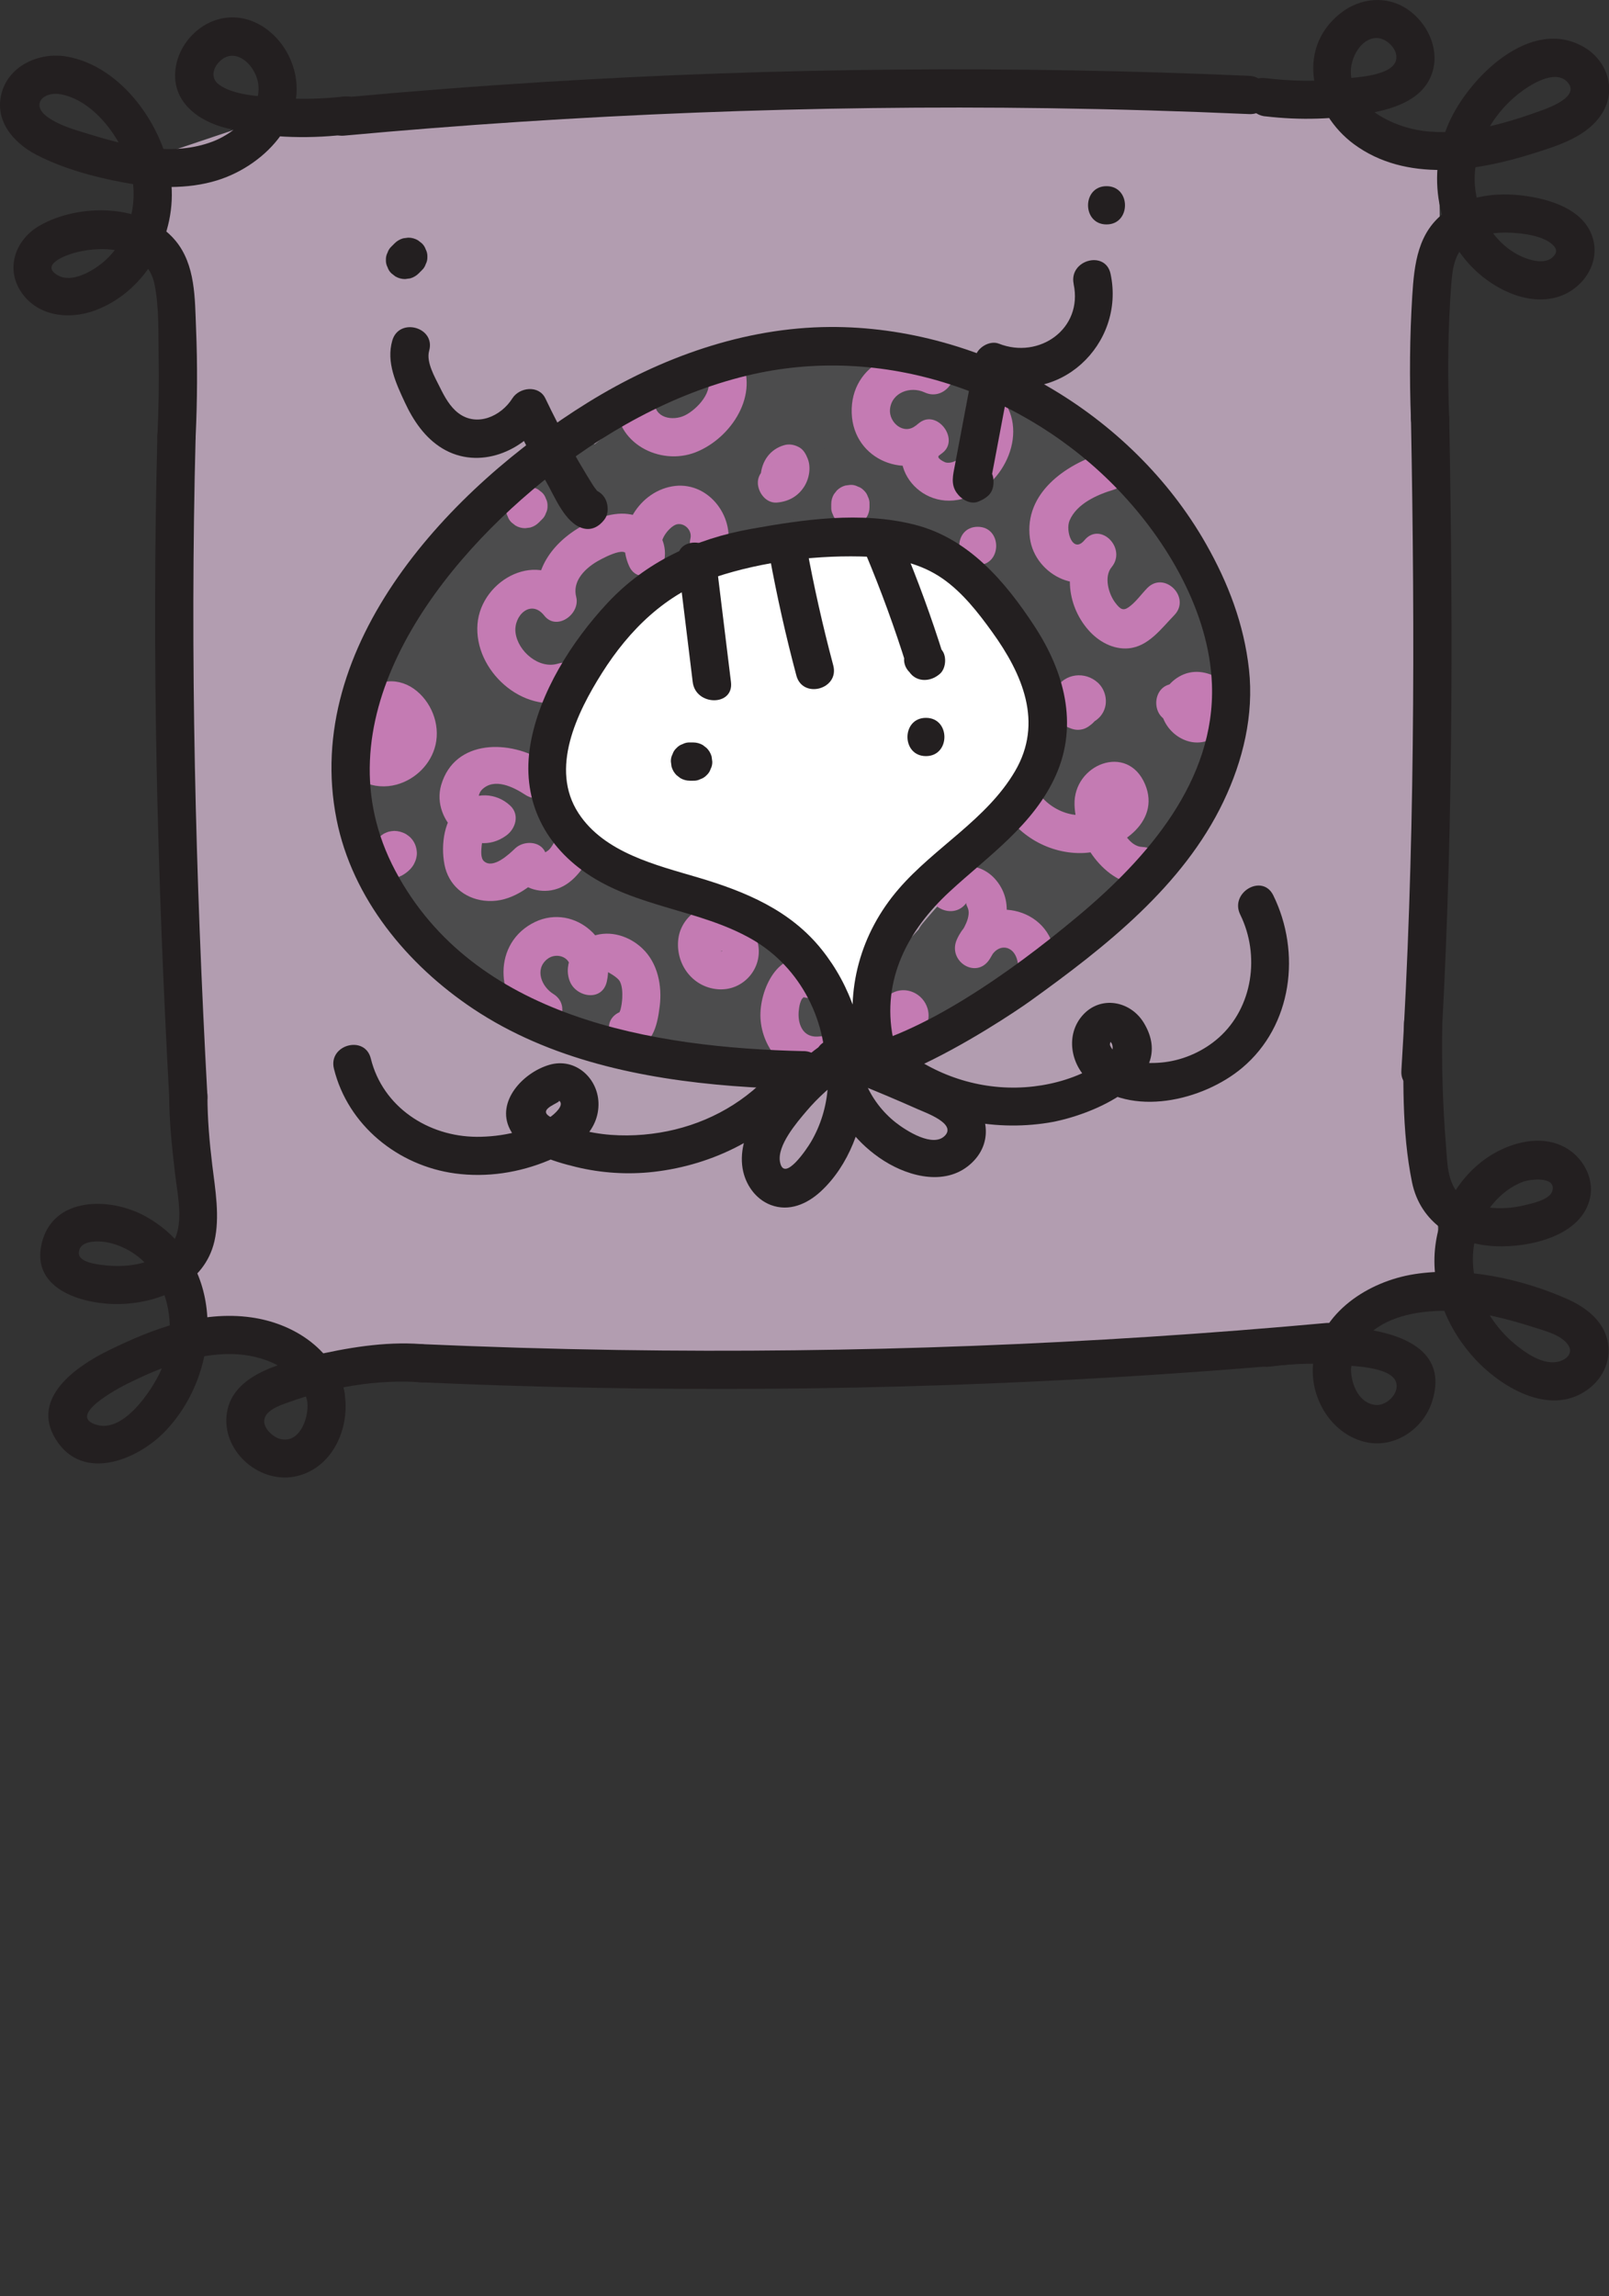 <?xml version="1.0" encoding="UTF-8"?>
<svg xmlns="http://www.w3.org/2000/svg" viewBox="0 0 504.78 720.31">
  <rect x="0" y="0" width="504.78" height="720.31" fill="#333333" stroke="none"/>
  <defs>
    <style>
      .cls-1 {
        fill: #c47bb3;
      }

      .cls-1, .cls-2, .cls-3, .cls-4, .cls-5 {
        stroke-width: 0px;
      }

      .cls-2 {
        fill: #231f20;
      }

      .cls-3 {
        fill: #b29db0;
      }

      .cls-4 {
        fill: #4c4c4d;
      }

      .cls-5 {
        fill: #fff;
      }
    </style>
  </defs>
  <g id="Layer_10" data-name="Layer 10">
    <polygon class="cls-3" points="452.1 404.94 416.02 421 105.18 429.91 59.32 412.31 61.02 389.46 49.6 78.37 46.98 49.63 86.55 36.32 419.92 30.83 451.46 47.34 451.76 77.39 450.66 374.92 452.1 404.94"/>
  </g>
  <g id="Layer_9" data-name="Layer 9">
    <path class="cls-4" d="M232.82,154.53c11.58-.4,23.2.04,34.69,1.63l1.99-14.73c-13.79.65-27.59,1.29-41.38,1.94-9.71.46-9.59,14.29,0,15,14.76,1.09,29.52,2.17,44.28,3.26,8.33.61,10.36-13.27,1.99-14.73-16.69-2.91-33.27-2.92-49.96-.02-8.06,1.4-6.11,12.11,0,14.46,14.37,5.53,30.53,5.58,44.94.16,6.55-2.46,7.67-12.46,0-14.46-15.99-4.18-32.18-2.54-47.21,4.17-5.72,2.56-4.35,12.64,1.79,13.71,16.81,2.92,33.27.67,48.65-6.73,6.76-3.26,3.41-14.23-3.79-13.98-14.68.51-29.27-2.03-42.72-8.03l-3.79,13.98c16.34,1.2,32.68,2.4,49.02,3.6,9.01.66,9.37-11.94,1.99-14.73-13.87-5.26-28.81-7.22-43.57-5.71-9.69.99-9.58,13.87,0,15,17.33,2.04,34.73,3.22,52.17,3.52,8.55.15,10.06-12.37,1.99-14.73-17.52-5.13-35.05-10.25-52.57-15.38l-3.99,14.46c17.93,2.85,35.86,5.71,53.79,8.56,9.39,1.49,13.33-11.35,3.99-14.46-15.07-5.02-29.43-11.61-43.12-19.67l-7.57,12.95c17.34,9.24,35.91,15.88,55.24,19.48,8.1,1.51,13.38-9.09,5.78-13.71-12.77-7.76-25.55-15.52-38.32-23.28-2.52,4.32-5.05,8.63-7.57,12.95,16.31,8.81,33.87,14.89,52.19,17.74,7.98,1.24,13.57-9.04,5.78-13.71-13.66-8.19-28.4-14.47-43.77-18.66-9.36-2.55-13.14,11.52-3.99,14.46,24.68,7.95,49.02,16.9,72.96,26.85l3.99-14.46c-12.67-3.39-25.34-6.79-38.01-10.18-8.64-2.32-12.41,8.9-5.78,13.71,20.13,14.58,40.26,29.16,60.39,43.74,1.93-4.57,3.85-9.14,5.78-13.71-24.49-10.13-47.19-24.53-66.95-42.16-7.18-6.41-17.81,4.14-10.61,10.61,21.7,19.48,43.41,38.95,65.11,58.43l9.09-11.78c-22.93-14.14-45.86-28.29-68.8-42.43-7.2-4.44-15.33,5.91-9.09,11.78,20.91,19.68,43.65,37.35,67.88,52.75,3.44,2.19,8.24.69,10.26-2.69,2.29-3.82.53-7.84-2.69-10.26-21.72-16.38-44.01-31.98-66.85-46.77-6.6-4.28-13.6,3.97-10.26,10.26,5.47,10.33,15.65,16.15,25.47,21.73,12.2,6.94,24.41,13.87,36.61,20.81,8.67,4.92,14.98-7.24,7.57-12.95-20.45-15.78-42.34-29.54-65.43-41.13-6.35-3.19-14.48,3.52-10.26,10.26,3.63,5.8,9.13,9.97,15.93,11.23,9.36,1.73,13.5-12.21,3.99-14.46-7.79-1.85-15.73-2.71-23.74-2.46-8.98.29-9.51,11.6-1.99,14.73,8,3.33,16,6.67,24,10s13.33-9.93,5.78-13.71-14.51-7.26-21.77-10.89c-2.52,4.32-5.05,8.63-7.57,12.95,9.17,4.5,18.77,8.01,28.81,10,9.34,1.86,19.19,2.45,27.28,7.97,12.78,8.73,18.47,25.48,23.33,39.42l12.54-7.3c-14.94-15.03-29.87-30.05-44.81-45.08l-10.61,10.61c16.03,15.37,29.08,33.18,38.99,53.06l11.78-9.09c-16.52-13.82-28.59-31.84-34.7-52.53l-12.54,7.3c16.53,19.6,32.41,39.73,47.6,60.39,5.76,7.83,16.84,1.29,12.95-7.57-12.64-28.78-27.52-56.5-44.52-82.94l-11.78,9.09c16.08,18.14,32.17,36.28,48.25,54.43,5.63,6.35,16.4-1.93,11.78-9.09-12.9-19.98-25.81-39.97-38.71-59.95l-11.78,9.09c13.47,10.91,25,23.72,34.2,38.42l11.78-9.09c-12.35-13.04-22.6-27.63-30.82-43.6l-10.26,10.26c19.63,14.57,34.66,35.15,42.77,58.18l12.54-7.3c-14.09-12.48-25.22-27.95-32.01-45.55l-12.54,7.3c9.76,8.95,18.12,19.11,24.79,30.56,5.6,9.62,14.01,24.18,8.81,35.54l11.78-1.52c-5.09-4.78-6.41-13.38-1.66-18.96l-12.54-3.31c2.12,7.64,2.88,15.37,2.09,23.28-.37,3.71-1.18,7.38-2.24,10.95-.44,1.47-.84,3.09-1.52,4.47-.34.74-.77,1.41-1.28,2.04-.93.77-.74.74.58-.09,1.75,3.08,3.49,6.15,5.24,9.23,3.06-14.45,7-28.67,11.8-42.64-4.91-.66-9.82-1.33-14.73-1.99-1.94,19.58-9.56,37.98-21.32,53.68l13.71,1.79c-2.91-13.15.61-27.24,9.49-37.41l-12.54-7.3c-3.9,17.25-11.99,33-24.02,46l12.8,5.3c-.93-12.5,2.18-24.13,9.26-34.48l-12.95-7.57c-4.65,10.27-9.3,20.55-13.94,30.82l13.71,5.78c3.06-14.18,6.11-28.37,9.17-42.55,2.07-9.61-10.96-12.85-14.46-3.99-5.41,13.7-9.39,27.84-11.92,42.36-1.64,9.4,12.64,13.52,14.46,3.99,2.27-11.91,5.59-23.53,9.95-34.85-4.91-.66-9.82-1.33-14.73-1.99-.35,20.11-6.45,39.32-17.53,56.09l12.95,7.57c4.92-11.38,12.39-21.37,22.48-28.68l-9.09-11.78c-10.21,12.12-20.42,24.25-30.63,36.37l11.78,9.09c7.49-10.1,14.97-20.21,22.46-30.31,5.3-7.15-5.77-14.48-11.78-9.09-12.09,10.83-24.17,21.66-36.26,32.5l10.61,10.61c9.26-8.5,18.51-17.01,27.77-25.51l-10.61-10.61c-11.09,10.93-22.68,21.33-34.75,31.16l10.61,10.61c8.7-10.36,18.24-19.89,28.61-28.57l-10.61-10.61-17.69,15.05,10.61,10.61c9.05-8.2,18.1-16.4,27.15-24.6,6.21-5.63-2.05-16.72-9.09-11.78-15.76,11.06-28.6,25.55-37.19,42.83-3.73,7.51,5.38,15.12,11.78,9.09,5.61-5.3,11.23-10.59,16.84-15.89,6.21-5.86-1.78-16.13-9.09-11.78-10.54,6.28-19.2,14.92-25.51,25.44-3.84,6.39,3.84,14.16,10.26,10.26,8.52-5.18,15.37-12.64,19.32-21.83,2.77-6.45-3.19-14.39-10.26-10.26-12.86,7.52-23.37,18.47-30.17,31.75-3,5.86,1.94,12.56,8.47,11.02,14.65-3.46,27.33-13.54,33.75-27.2,2.53-5.39-1.74-13.36-8.47-11.02-15.88,5.52-27.76,17.14-33.98,32.7-2.66,6.67,5.8,11,11.02,8.47,12.26-5.94,23.09-14.57,31.56-25.24,5.37-6.77-1.11-15.31-9.09-11.78-15,6.64-26.03,19.18-31.87,34.36-2.44,6.36,5.74,11.5,11.02,8.47,19.17-11,36.45-25.81,52.92-40.46,15.12-13.44,28.76-28.88,35-48.49l-14.46-3.99c-3.21,10.53-9.63,19.92-18.58,26.43l9.09,11.78c1.81-2.24,3.62-4.48,5.43-6.72,2.38-2.94,3.03-6.68.59-9.85-2.05-2.66-6.71-4.21-9.68-1.93-12.91,9.92-25.82,19.83-38.73,29.75s-24.33,20.04-37.47,28.32c-11.75,7.41-25.31,7.92-38.66,5.34s-27.92-6.47-38.08-15.79l-7.3,12.54c18.37,5.53,36.74,11.06,55.12,16.59,9.3,2.8,13.08-11.42,3.99-14.46-12.34-4.13-23.83-9.98-34.57-17.32l-5.78,13.71c15.74,6.1,31.77,11.34,48.06,15.73,8.44,2.27,12.73-9.07,5.78-13.71-11.15-7.44-22.29-14.87-33.44-22.31l-7.57,12.95c9.65,4.13,18.82,9.13,27.53,15,3.1,2.09,7.53.85,9.68-1.93,2.46-3.19,1.75-6.85-.59-9.85-22.65-29.12-61.05-38.05-95.68-43.27-8.04-1.21-13.47,8.92-5.78,13.71,17.28,10.77,34.87,21.01,52.76,30.72l7.57-12.95c-14.38-7.15-28.14-15.39-41.23-24.67l-5.78,13.71c15.34,5.44,29.86,12.68,43.54,21.48l3.79-13.98c-8.01-.58-16.01-1.16-24.02-1.74-3.28-.24-6.36,2.5-7.23,5.51-4.26,14.73,8.07,24.53,19.95,29.92l5.78-13.71c-23.49-4.81-44.73-17.39-59.85-36.08-15.96-19.74-23.31-45.42-21.73-70.59h-15c-.92,25.03-1.3,52.57,12.83,74.44s37.67,31.65,60.48,40.5c7.14,2.77,12.48-7.64,7.3-12.54-7.85-7.42-16.7-13.7-24.39-21.29-6.88-6.79-12.58-14.55-17.17-23.06-9.06-16.81-12.91-35.84-11.49-54.84l-14.73,1.99c5.5,39.71,27.36,75.6,59.12,99.79,2.96,2.26,7.63.72,9.68-1.93,2.44-3.17,1.78-6.88-.59-9.85-18.15-22.78-32.17-48.77-41.44-76.36l-13.71,5.78c8.56,18.86,20.66,35.94,35.48,50.4l10.61-10.61c-12.55-11.96-23.25-26.36-27.23-43.51-3.6-15.52-.5-33.05,10.6-44.87l-10.61-10.61c-1.75,1.94-3.5,3.88-5.25,5.83-6.45,7.16,4.13,17.8,10.61,10.61,1.75-1.94,3.5-3.88,5.25-5.83,6.43-7.14-3.96-17.68-10.61-10.61-14.22,15.14-18.76,36.38-15.08,56.5s16.73,38.83,31.7,53.1c6.99,6.66,17.54-3.85,10.61-10.61-13.99-13.65-25.06-29.57-33.14-47.36-3.5-7.71-16.41-2.24-13.71,5.78,10.15,30.2,25.45,58.07,45.3,82.98l9.09-11.78c-28.72-21.88-47.3-55.22-52.23-90.82-.51-3.68-4.96-5.81-8.23-5.37-3.85.52-6.22,3.59-6.5,7.37-1.57,21.07,3.06,42.3,12.8,61.02,4.77,9.18,10.92,17.73,18.04,25.23,8.17,8.61,17.99,15.4,26.6,23.54l7.3-12.54c-19.4-7.53-41.03-16.37-52.36-34.95-11.82-19.39-10.74-43.68-9.94-65.52.36-9.7-14.4-9.57-15,0-3.6,57.22,36.43,109.64,92.59,121.13,7.78,1.59,13.99-9.99,5.78-13.71-4.82-2.19-15.09-5.97-13.06-12.98l-7.23,5.51c8.01.58,16.01,1.16,24.02,1.74s9.62-10.23,3.79-13.98c-14.77-9.5-30.58-17.13-47.12-22.99-8.52-3.02-12.27,9.11-5.78,13.71,13.1,9.29,26.86,17.52,41.23,24.67,8.58,4.27,16.12-8.31,7.57-12.95-17.89-9.71-35.49-19.95-52.76-30.72l-5.78,13.71c32.25,4.87,67.93,12.24,89.06,39.42l9.09-11.78c-8.7-5.87-17.88-10.86-27.53-15-8.71-3.73-15.8,7.46-7.57,12.95,11.15,7.44,22.29,14.87,33.44,22.31,1.93-4.57,3.85-9.14,5.78-13.71-16.3-4.38-32.33-9.63-48.06-15.73-8.36-3.24-12.37,9.2-5.78,13.71,11.79,8.06,24.61,14.3,38.15,18.83l3.99-14.46c-18.37-5.53-36.74-11.06-55.12-16.59-7.05-2.12-12.83,7.45-7.3,12.54,11.4,10.46,26.43,15.61,41.3,18.94s31.47,4.25,46.03-2.13c6.99-3.06,12.96-7.69,18.97-12.31,7.38-5.66,14.75-11.33,22.13-17,14.23-10.93,28.45-21.86,42.68-32.78l-9.09-11.78c-1.81,2.24-3.62,4.48-5.43,6.72-2.38,2.94-3.03,6.68-.59,9.85,2.09,2.71,6.64,4.14,9.68,1.93,12.23-8.89,21.05-20.88,25.47-35.39,2.83-9.27-11.54-13.16-14.46-3.99-5.6,17.58-18.8,31.01-32.35,42.93-15.25,13.42-31.02,26.91-48.69,37.05l11.02,8.47c4.47-11.64,13.69-20.4,24.97-25.39l-9.09-11.78c-7.79,9.81-17.25,17.44-28.53,22.9l11.02,8.47c4.14-10.35,13.03-18.58,23.51-22.23-2.82-3.67-5.65-7.34-8.47-11.02-4.89,10.41-13.56,17.66-24.78,20.31,2.82,3.67,5.65,7.34,8.47,11.02,5.69-11.11,14.01-20.06,24.79-26.37l-10.26-10.26c-3,6.97-7.43,12.49-13.94,16.45l10.26,10.26c5.01-8.36,11.76-15.07,20.13-20.06l-9.09-11.78c-5.61,5.3-11.23,10.59-16.84,15.89l11.78,9.09c7.42-14.94,18.12-27.84,31.8-37.45l-9.09-11.78c-9.05,8.2-18.1,16.4-27.15,24.6-7.22,6.54,3.33,16.79,10.61,10.61,5.9-5.02,11.8-10.03,17.69-15.05,7.38-6.28-3.26-16.76-10.61-10.61-10.37,8.68-19.91,18.22-28.61,28.57-6.26,7.46,3.13,16.7,10.61,10.61,12.07-9.84,23.66-20.23,34.75-31.16,6.91-6.81-3.52-17.12-10.61-10.61-9.26,8.5-18.51,17.01-27.77,25.51-7.14,6.56,3.44,17.03,10.61,10.61,12.09-10.83,24.17-21.66,36.26-32.5l-11.78-9.09c-7.49,10.1-14.97,20.21-22.46,30.31-5.03,6.79,6.3,15.59,11.78,9.09,10.21-12.12,20.42-24.25,30.63-36.37,5.06-6-1.68-17.14-9.09-11.78-12.15,8.8-21.88,20.23-27.86,34.06-3.77,8.7,7.51,15.82,12.95,7.57,12.48-18.9,19.18-41.03,19.57-63.66.15-8.97-11.84-9.5-14.73-1.99-4.36,11.32-7.68,22.94-9.95,34.85l14.46,3.99c2.53-14.51,6.51-28.66,11.92-42.36l-14.46-3.99c-3.06,14.18-6.11,28.37-9.17,42.55-1.68,7.81,10.01,13.94,13.71,5.78,4.65-10.27,9.3-20.55,13.94-30.82,3.95-8.73-7.43-15.65-12.95-7.57-8.4,12.29-12.41,27.2-11.3,42.05.46,6.08,8.09,10.4,12.8,5.3,13.73-14.84,23.42-32.88,27.87-52.62,1.54-6.82-7.31-13.28-12.54-7.3-12.55,14.36-17.48,33.36-13.35,52,1.54,6.95,10.17,6.52,13.71,1.79,13.4-17.91,21.16-39.06,23.36-61.26.88-8.84-12.13-9.55-14.73-1.99-4.81,13.97-8.74,28.19-11.8,42.64-.92,4.36,1.3,7.57,5.24,9.23,12.9,5.42,19.66-11.83,21.79-21.15,2.87-12.55,2.48-25.55-.96-37.94-1.42-5.1-8.79-7.72-12.54-3.31-9.9,11.65-9.74,29.47,1.66,40.17,3.21,3.01,9.69,3.06,11.78-1.52,7.19-15.71,1.3-31.88-6.34-46.25s-17.72-27.14-29.6-38.03c-5.05-4.63-15.42-.17-12.54,7.3,7.73,20.02,19.77,37.9,35.87,52.17,5.17,4.58,15.2.27,12.54-7.3-9.53-27.02-26.68-50.08-49.67-67.14-6.5-4.82-13.36,4.23-10.26,10.26,8.77,17.05,19.98,32.72,33.16,46.64,5.82,6.14,16.33-1.82,11.78-9.09-9.85-15.74-22.11-29.78-36.55-41.46-6.13-4.96-16.77,1.36-11.78,9.09,12.9,19.98,25.81,39.97,38.71,59.95l11.78-9.09c-16.08-18.14-32.17-36.28-48.25-54.43-5.63-6.35-16.38,1.93-11.78,9.09,17,26.44,31.88,54.16,44.52,82.94l12.95-7.57c-15.94-21.69-32.59-42.85-49.95-63.42-4.93-5.85-14.57.42-12.54,7.3,6.79,23.01,20.14,43.73,38.56,59.15,6.5,5.44,15.69-1.24,11.78-9.09-10.43-20.92-24.47-39.92-41.34-56.09-6.97-6.68-17.43,3.74-10.61,10.61,14.94,15.03,29.87,30.05,44.81,45.08,5.06,5.09,15.07-.04,12.54-7.3-5.74-16.46-12.44-34.37-26.5-45.6-8.07-6.45-17.33-9.26-27.39-11-11.29-1.95-22.09-4.68-32.42-9.76-8.62-4.23-16.23,8.62-7.57,12.95,7.26,3.63,14.51,7.26,21.77,10.89,1.93-4.57,3.85-9.14,5.78-13.71-8-3.33-16-6.67-24-10l-1.99,14.73c6.73-.22,13.2.37,19.75,1.92l3.99-14.46c-3.1-.57-5.27-1.62-6.96-4.33l-10.26,10.26c23.09,11.59,44.97,25.35,65.43,41.13,2.52-4.32,5.05-8.63,7.57-12.95-11.07-6.29-22.14-12.58-33.2-18.87-8.51-4.84-18.71-9.25-23.49-18.29l-10.26,10.26c22.84,14.79,45.13,30.39,66.85,46.77,2.52-4.32,5.05-8.63,7.57-12.95-23.19-14.74-44.84-31.58-64.85-50.41l-9.09,11.78c22.93,14.14,45.86,28.29,68.8,42.43,7.15,4.41,15.5-6.02,9.09-11.78-21.7-19.48-43.41-38.95-65.11-58.43l-10.61,10.61c21.83,19.48,46.55,34.84,73.57,46.01,3.44,1.42,7.55-1.27,8.85-4.34,1.54-3.65,0-7.14-3.07-9.37-20.13-14.58-40.26-29.16-60.39-43.74-1.93,4.57-3.85,9.14-5.78,13.71,12.67,3.39,25.34,6.79,38.01,10.18,9.61,2.57,12.64-10.87,3.99-14.46-23.94-9.95-48.28-18.9-72.96-26.85l-3.99,14.46c14.2,3.87,27.57,9.58,40.19,17.15,1.93-4.57,3.85-9.14,5.78-13.71-17.07-2.66-33.4-8.01-48.61-16.23-8.49-4.59-15.84,7.93-7.57,12.95,12.77,7.76,25.55,15.52,38.32,23.28,1.93-4.57,3.85-9.14,5.78-13.71-18.09-3.37-35.41-9.31-51.65-17.97-8.51-4.53-15.92,8.03-7.57,12.95,14.77,8.7,30.43,15.77,46.7,21.18l3.99-14.46c-17.93-2.85-35.86-5.71-53.79-8.56-9.32-1.48-13.47,11.69-3.99,14.46,17.52,5.13,35.05,10.25,52.57,15.38l1.99-14.73c-17.45-.3-34.84-1.48-52.17-3.52v15c13.62-1.39,26.78.33,39.58,5.18l1.99-14.73c-16.34-1.2-32.68-2.4-49.02-3.6-7.18-.53-10.56,10.95-3.79,13.98,15.92,7.1,32.84,10.69,50.3,10.08-1.26-4.66-2.52-9.32-3.79-13.98-11.46,5.52-24.54,7.4-37.09,5.22l1.79,13.71c11.22-5.01,23.82-5.75,35.65-2.66v-14.46c-12.24,4.6-24.76,4.54-36.96-.16v14.46c13.86-2.4,28.13-2.39,41.98.02l1.99-14.73c-14.76-1.09-29.52-2.17-44.28-3.26v15c13.79-.65,27.59-1.29,41.38-1.94,7.94-.37,10.79-13.51,1.99-14.73-12.86-1.78-25.7-2.61-38.68-2.16-9.63.33-9.67,15.33,0,15h0Z"/>
    <path class="cls-4" d="M352.13,210.89c3.17,3.54,5.51,7.51,7.39,11.87l12.95-7.57c-4.2-8.81-8.41-17.61-12.61-26.42s-17.09-1.11-12.95,7.57c4.2,8.81,8.41,17.61,12.61,26.42,1.76,3.68,6.95,4.57,10.26,2.69,3.87-2.2,4.29-6.56,2.69-10.26-2.39-5.54-5.71-10.41-9.73-14.9-6.46-7.2-17.04,3.43-10.61,10.61h0Z"/>
    <path class="cls-4" d="M236.43,149.56c-25.17,12.89-52.19,24.86-72.51,45.09-18.9,18.81-30.86,46.19-23.99,72.89,1.76,6.83,13.11,7.46,14.46,0,4.55-25.02,14.52-48.32,29.46-68.9-4.32-2.52-8.63-5.05-12.95-7.57-10.94,21.79-21.98,44.07-25.61,68.44-.6,4.03,1.01,8.02,5.24,9.23,3.77,1.08,8.32-1.3,9.23-5.24,5.82-25.34,14.76-49.72,26.84-72.74-4.32-2.52-8.63-5.05-12.95-7.57-6.04,14.11-14.06,27.2-24.18,38.76-6.31,7.2,3.8,17.59,10.61,10.61,8.28-8.5,15.62-17.84,21.96-27.87-4.32-2.52-8.63-5.05-12.95-7.57-12.02,22.32-23.72,46.58-18.11,72.55,1.67,7.72,12.21,6.51,14.46,0,4.39-12.66,6.4-26.02,5.98-39.41l-14.73,1.99c.8,4.73.18,9.76-1.78,14.15l13.98,3.79c-1.44-35.76,23.14-66.44,52.32-84.35l-9.09-11.78c-14.82,12.34-29.63,24.69-44.45,37.03-6.46,5.39,2.26,16.91,9.09,11.78,26.64-20.03,53.29-40.06,79.93-60.09,3.56-2.68,5.52-8.28,1.52-11.78-7.22-6.29-15.9-5.26-24.1-1.46-8.94,4.14-17.34,10.15-25.54,15.59-17.37,11.52-33.97,24.18-49.77,37.77-7.35,6.33,3.28,16.76,10.61,10.61,23.57-19.79,48.22-38.22,73.82-55.29,8.01-5.34,1.03-17.47-7.57-12.95-17.53,9.2-35.05,18.39-52.58,27.59l9.09,11.78c16.04-12.68,32.08-25.36,48.12-38.03,6.95-5.49-1.9-15.52-9.09-11.78-12.29,6.4-24.58,12.8-36.87,19.2l7.57,12.95c10.16-5.66,20.32-11.33,30.48-16.99,7.22-4.03,2.32-16.82-5.78-13.71-20.34,7.81-38.59,19.76-53.56,35.64-6.77,7.18,3.22,16.55,10.61,10.61,6.06-4.87,12.11-9.74,18.17-14.61l-10.61-10.61c-24.81,19.96-43.53,46.32-54.92,76-2.66,6.92,7.81,12.89,12.54,7.3,14.02-16.58,26.81-34.15,38.19-52.65,4.37-7.11-6.16-15.66-11.78-9.09-14.07,16.45-26.32,34.3-36.4,53.45,4.32,2.52,8.63,5.05,12.95,7.57,7.01-14.47,14.02-28.94,21.02-43.41,3.61-7.45-5.4-15.28-11.78-9.09-13.39,12.99-25.89,26.83-37.46,41.47l11.78,9.09c7.5-15.02,17.16-28.54,29.04-40.41l-10.61-10.61c-9.01,10.23-18.02,20.46-27.03,30.69l11.78,9.09c10.92-19.38,25.51-36.08,43.1-49.68l-10.61-10.61c-10,11.62-21.1,22.15-33.23,31.54l10.61,10.61c13.64-12.77,27.78-24.97,42.4-36.58,3.2-2.54,2.6-7.95,0-10.61-3.1-3.17-7.45-2.5-10.61,0-14.63,11.62-28.77,23.81-42.4,36.58-2.98,2.79-2.77,7.78,0,10.61,3.13,3.2,7.42,2.46,10.61,0,12.13-9.38,23.23-19.92,33.23-31.54,6.44-7.48-3.08-16.42-10.61-10.61-18.52,14.32-33.95,32.33-45.45,52.72-4.05,7.19,5.98,15.67,11.78,9.09,9.01-10.23,18.02-20.46,27.03-30.69,6.33-7.19-3.71-17.5-10.61-10.61-12.72,12.71-23.35,27.36-31.38,43.45-1.68,3.37-1.14,7.3,1.93,9.68,2.67,2.06,7.53,2.35,9.85-.59,11.57-14.64,24.06-28.48,37.46-41.47l-11.78-9.09c-7.01,14.47-14.02,28.94-21.02,43.41-4.17,8.6,8.42,16.19,12.95,7.57,9.48-18.02,20.81-34.94,34.05-50.42l-11.78-9.09c-10.71,17.41-22.65,34-35.85,49.61l12.54,7.3c10.47-27.28,28.34-51.1,51.06-69.38,3.18-2.56,2.62-7.93,0-10.61-3.09-3.15-7.47-2.52-10.61,0-6.06,4.87-12.11,9.74-18.17,14.61l10.61,10.61c13.12-13.92,29.05-24.91,46.94-31.78l-5.78-13.71c-10.16,5.66-20.32,11.33-30.48,16.99-8.46,4.72-.97,17.4,7.57,12.95,12.29-6.4,24.58-12.8,36.87-19.2l-9.09-11.78c-16.04,12.68-32.08,25.36-48.12,38.03-6.94,5.48,1.9,15.55,9.09,11.78,17.53-9.2,35.05-18.39,52.58-27.59-2.52-4.32-5.05-8.63-7.57-12.95-26.66,17.78-52.31,37.03-76.86,57.63l10.61,10.61c12.98-11.17,26.52-21.64,40.64-31.32,7.07-4.85,14.27-9.5,21.59-13.96,2.86-1.74,12.96-9.24,15.96-6.62l1.52-11.78c-26.64,20.03-53.29,40.06-79.93,60.09l9.09,11.78c14.82-12.34,29.63-24.69,44.45-37.03,6.59-5.49-1.92-16.18-9.09-11.78-33.54,20.59-61.4,56.28-59.75,97.3.27,6.79,10.73,11.04,13.98,3.79,3.77-8.43,4.83-16.6,3.3-25.71-1.41-8.38-14.99-6.36-14.73,1.99.38,12.19-1.45,23.91-5.45,35.43h14.46c-4.66-21.55,6.7-42.63,16.59-60.99,4.59-8.52-7.79-15.74-12.95-7.57-5.68,8.99-12.2,17.22-19.62,24.84l10.61,10.61c10.97-12.53,19.97-26.47,26.53-41.79,1.6-3.75,1.09-8-2.69-10.26-3.36-2.01-8.39-.88-10.26,2.69-12.67,24.13-22.25,49.77-28.36,76.33l14.46,3.99c3.45-23.17,13.69-44.13,24.1-64.85,4.39-8.75-7.33-15.32-12.95-7.57-15.6,21.47-26.23,46.37-30.98,72.48h14.46c-6-23.36,6.89-46.42,23.79-61.77,18.91-17.17,43.31-27.74,65.82-39.27,8.59-4.4,1.01-17.35-7.57-12.95h0Z"/>
    <path class="cls-1" d="M346.14,142.06c-11.86,3.59-24.86,12.65-23.04,26.71,1.54,11.91,17.04,19.44,25.64,9.15l-8.49-8.49c-6.8,8.21-5.78,20.16,1.13,28.12,3.16,3.64,7.77,6.26,12.69,5.82,6.21-.55,10.3-6.26,14.32-10.39,5.38-5.54-3.09-14.04-8.49-8.49-1.86,1.91-3.66,4.49-5.84,6-1.76,1.22-2.66.55-4.15-1.39-2.14-2.79-3.65-8.2-1.18-11.18,4.89-5.9-3.52-14.43-8.49-8.49-3.71,4.44-6.07-2.93-4.69-6.16,2.27-5.31,8.63-8.08,13.77-9.64,7.37-2.23,4.23-13.82-3.19-11.57h0Z"/>
    <path class="cls-1" d="M368.54,226.49c7.72,0,7.73-12,0-12s-7.73,12,0,12h0Z"/>
    <path class="cls-1" d="M303.23,283.14c-.44.63.69,1.46.67,3.14-.03,2.97-2.21,5.95-3.69,8.38l10.36,6.06c2.33-5.17,7.82-4.39,8.71,1.21,1.2,7.61,12.77,4.38,11.57-3.19-2.46-15.56-24.17-18.41-30.64-4.08-3.12,6.91,6.26,12.8,10.36,6.06,4.46-7.34,8.2-16.93,2.01-24.52-5.36-6.57-14.97-5.86-19.71.89-4.45,6.33,5.95,12.34,10.36,6.06h0Z"/>
    <path class="cls-1" d="M358.38,265.67c-4.31-.1-6.92-6.12-8.21-9.53-.4-1.06-.48-6.43-2.11-5.74.46-.2-.46,1.77-.6,1.96-.67.92-1.98,1.66-2.98,2.12-7.58,3.49-16.57-.94-20.07-7.97s-13.8-.84-10.36,6.06c4.76,9.55,15.46,15.55,26.1,14.99,10.5-.55,24.22-9.42,19.07-21.57-5.52-13.03-22.53-6.23-22.12,6.48.36,11.16,9.33,24.95,21.28,25.22,7.73.17,7.72-11.83,0-12h0Z"/>
    <path class="cls-1" d="M331.29,221.79c.37,2.6,2.76,4.6,5.11,5.39,1.63.54,3.56.51,5.17-.05,2.53-.88,4.51-2.78,5.16-5.43s-.26-5.7-2.34-7.58c-3.99-3.6-10.26-2.91-13.05,1.78-2.39,4.01-.64,10.37,3.76,12.27,1.28.55,2.39.9,3.83.71s2.33-.76,3.45-1.65c2.89-2.31,4.1-6.99,2.82-10.43-.56-1.5-1.34-2.76-2.76-3.59-1.29-.75-3.18-1.07-4.62-.6-2.87.93-5.36,4.23-4.19,7.38.12.33.2.64.25.99l-.21-1.6c.03.35.02.68-.02,1.02l.21-1.6c-.06.34-.15.66-.27.99l.6-1.43c-.14.32-.31.6-.51.88l.94-1.21c-.22.27-.45.5-.72.72l7.27-.94c-.27-.12-.51-.26-.75-.44l1.21.94c-.17-.15-.31-.3-.45-.47l.94,1.21c-.17-.24-.31-.49-.43-.76l.6,1.43c-.1-.28-.17-.55-.22-.84l.21,1.6c-.03-.29-.02-.56.01-.85l-.21,1.6c.04-.21.1-.4.18-.6l-.6,1.43c.1-.2.2-.36.33-.54l-.94,1.21c.09-.11.19-.21.3-.29l-1.21.94c.17-.12.32-.2.51-.29l-1.43.6c.19-.06.37-.1.57-.13l-1.6.21c.2-.01.39,0,.59.01l-1.6-.21c.27.05.52.12.77.22l-1.43-.6c.18.09.35.18.52.29l-1.21-.94c.21.16.38.33.55.54l-.94-1.21c.07.1.14.21.19.32l-.6-1.43c.07.19.12.35.15.54l-.21-1.6c.01.13.01.26,0,.39l.21-1.6c-.01.11-.04.23-.08.33l.6-1.43c-.07.16-.14.28-.24.42l.94-1.21c-.07.08-.15.16-.23.23l1.21-.94c-.14.1-.27.18-.42.26l1.43-.6c-.21.09-.42.15-.65.2l1.6-.21c-.23.03-.45.04-.69.02l1.6.21c-.23-.03-.43-.08-.64-.16l1.43.6c-.15-.07-.27-.14-.41-.24l1.21.94c-.08-.06-.15-.14-.22-.22l.94,1.21c-.07-.08-.12-.17-.17-.26l.6,1.43c-.07-.17-.1-.3-.13-.48-.2-1.38-1.62-2.92-2.76-3.59-1.29-.75-3.18-1.07-4.62-.6s-2.85,1.37-3.59,2.76l-.6,1.43c-.29,1.06-.29,2.13,0,3.19h0Z"/>
    <path class="cls-1" d="M372.57,212.1c-4.92,1.48-7.9,7.1-6.14,12.02,1,2.79,3.08,5.01,5.99,5.8s6.13-.21,8.46-2.19c4.64-3.94,4.17-11.62-1.34-14.56-3.57-1.91-8.19-.86-10.29,2.71-.76,1.28-1.13,2.78-1.06,4.26.11,2.63,1.45,4.47,3.52,5.95,2.56,1.84,6.79.53,8.21-2.15,1.64-3.1.58-6.25-2.15-8.21,2.43,1.74,2.95,4.02,1.85,6.2-.99,1.98-3.93,2.86-5.83,1.75-.75-.44-1.32-1.2-1.55-2.04-.09-1.09-.13-1.4-.12-.91,0,.49.05.19.14-.91-.25,1,.71-1.3.16-.41.65-.78.81-.99.5-.65-.1.11-.2.21-.31.3.82-.59,1.03-.76.63-.52-.41.24-.14.13.8-.3-.99.26,1.52.06.51-.04l1.05.14c.96.47,1.19.56.68.28l.83.64c-.41-.43-.24-.21.49.66-.51-.79.52,1.5.24.54s.12,1.64.11.61c-.01-.97-.34,1.6-.07.61.24-.88-.61,1.24-.28.63.54-1.01-.77.88-.36.45.34-.32.1-.13-.74.57-1.08.4-1.33.51-.75.33,3-.9,5.2-4.25,4.19-7.38s-4.16-5.16-7.38-4.19h0Z"/>
    <path class="cls-1" d="M277.11,316.17c-.96,1.96-1.37,4.03-.79,6.18s1.93,3.64,3.68,4.86c2.29,1.6,5.35.71,7.27-.94,2.83-2.42,4.84-6.04,3.75-9.84-1.37-4.8-6.86-7.33-11.26-4.85-2.74,1.54-3.89,5.52-2.15,8.21s5.28,3.8,8.21,2.15l-1,.41-1.6.21c.15-.03.3-.03.45-.01l-1.6-.21c.4.11.3.06-.28-.14-.51-.15-.95-.42-1.33-.81l-.63-.8c-.38-1.06-.49-1.3-.33-.72l-.21-1.6c.03.17.04.34.02.51l.21-1.6c-.1.61-.47,1.07.23-.27-.45.86.79-.82.3-.33-.42.41-.83.82-1.28,1.21l7.27-.94c.59.34,1.07.8,1.43,1.38.37,1.04.49,1.26.36.67l.21,1.6c-.02-.18-.03-.36,0-.54l-.21,1.6c.13-.59,0-.37-.36.67.72-1.46,1.05-3.01.6-4.62-.38-1.39-1.46-2.9-2.76-3.59-2.7-1.43-6.73-.86-8.21,2.15h0Z"/>
    <path class="cls-1" d="M229.68,286.72c-6.56-6.13-15.85-.15-16.86,7.69s4.32,15.22,12.32,15.9,14.35-6.58,12.63-14.41-11.62-11.21-17.52-5.6c-3.46,3.3-3.91,8.53-.99,12.31s8,5.04,12.05,2.52c6.54-4.07.52-14.46-6.06-10.36,2.51-1.56,4.91,1.34,3.69,3.62-.25.59-.65.95-1.18,1.08-.39.12-.27.09.35-.08-.54,0-.78.21-1.32-.07-.48-.25-.39-.48-.74-.81.91.85-.55.37.12-.24-.19.63-.21.76-.08.41.05-.18.15-.32.3-.43.8.02-.84.34-.02.06l-.61.15c.54-.11.44-.15-.31-.11.81.4-.74-.65,0-.11.59.43-.64-.72-.23-.17-.49-.65-.27-.24-.49-1.05-.24-.93-.16-.11-.08-1.13-.05.64.39-.51.05-.17-.71.72.48-.02.04.07-1.38.27-1.78,1.07-3.55-.58,5.64,5.27,14.14-3.2,8.49-8.49h0Z"/>
    <path class="cls-1" d="M173.59,311.79c-3.67-2.29-5.9-7.65-1.98-10.88,3.05-2.51,8.15-.5,7.18,3.81h11.57c.02.06,3.43,1.71,4.16,3.24s.76,3.47.7,5.09c-.06,1.25-.25,2.49-.56,3.7-1.12,2.47-.22,2.64,2.69.49l5.79,4.4-.19-.58c-2.43-7.29-14.03-4.16-11.57,3.19l.19.58c.78,2.34,3.1,4.63,5.79,4.4,7.35-.62,8.84-7.34,9.61-13.62s-.53-13.45-5.48-18.13c-4.08-3.86-10-5.74-15.43-3.88s-9.62,8.52-7.26,14.3c2.03,4.97,10.13,6.38,11.57,0,3.06-13.53-11.23-25.23-23.73-18.06s-10.88,24.96.9,32.31c6.57,4.1,12.6-6.28,6.06-10.36h0Z"/>
    <path class="cls-1" d="M254.93,301.11c-10.82-3.8-16.78,9.55-16.35,18.23.48,9.67,8.16,19.02,18.53,17.77,7.57-.91,7.66-12.92,0-12-3.16.38-5.36-1.05-6.24-4.17-.43-1.52-.42-3.35-.15-4.89.12-.92.39-1.79.8-2.61.91-.91.98-1.16.21-.75,7.3,2.57,10.44-9.02,3.19-11.57h0Z"/>
    <path class="cls-1" d="M170.86,238.97c-10.49-6.92-28.17-7.36-32.45,7.27-3.33,11.38,9.91,23.49,20.41,15.86,2.98-2.16,4.29-6.57,1.21-9.42-4.4-4.09-11.07-4.33-15.68-.28-5.04,4.43-6.12,12.53-4.9,18.83s6.12,10.53,12.4,11.29c7.23.88,13.23-3.17,18.27-7.92l-9.42-1.21c2.09,4.61,7.38,6.71,12.21,5.89,5.64-.96,9.12-5.47,11.94-10.08,4.05-6.6-6.32-12.63-10.36-6.06-.67,1.1-1.59,3.03-2.7,3.77s-.75.36-.73.41c-1.66-3.67-6.87-3.62-9.42-1.21-1.87,1.77-6.88,6.6-9.8,4.05-1.16-1.01-.85-3.56-.72-4.96.1-1.04.37-1.9.62-2.89.36-1.45.8-.24-.19-1.16l1.21-9.42c-2.85,2.07-3.44-2.18-1.53-4.06,3.88-3.81,9.88-.78,13.57,1.65,6.46,4.26,12.48-6.12,6.06-10.36h0Z"/>
    <path class="cls-1" d="M109.03,237.21c.21,7.95,8.6,10.76,15.35,8.92,5.95-1.61,10.87-6.46,12.26-12.5,1.51-6.55-1.42-13.79-6.88-17.62s-13.38-3.11-15.73,4.04c-1.85,5.63-1.41,13.72,3.83,17.4,5.91,4.14,14.18,1.18,14.87-6.34.56-6.07-4.53-13.29-11.35-11.18-6.04,1.87-8.35,11.78-1.76,14.59,3,1.28,6.4.87,8.21-2.15,1.5-2.51.82-6.94-2.15-8.21l1.71,2.24v3.19c.37-1.72-.34-1.12-2.12,1.81h-3.19c-2.36-1.76-1.5-3.01,2.58-3.76.6.41.77.21.49-.6,0-.81.04-1.62.11-2.43.21-.84-.1-.63-.95.65h-3.19c2.62.41,4.43,3.09,3.83,5.74-.28,1.22-1.08,2.2-2.13,2.87-.51.33-1.03.56-1.61.71-.37.13-.75.18-1.13.14-1.44-.15-1.12.68.97,2.51-.21-7.71-12.21-7.74-12,0h0Z"/>
    <path class="cls-1" d="M126.16,274.59c1.43-.81,2.76-1.92,3.6-3.35.04-.07.07-.14.11-.21.22-.45.52-1.06.64-1.55.17-.65.3-1.33.27-1.99-.08-1.77-.67-3.35-1.9-4.65-.4-.42-.9-.79-1.38-1.11-.09-.06-.18-.12-.28-.17-1.14-.6-2.24-.89-3.53-.92-.35,0-1.36.14-1.7.23-.04.01-.09.03-.13.04-.32.08-1.21.47-1.49.63-.31.18-1.01.72-1.27.97-.62.6-1.04,1.31-1.36,2.08-.06.13-.27.55-.34.82-.13.48-.18,1.22-.23,1.71-.03.83.14,1.6.52,2.31.24.74.66,1.39,1.24,1.93,1.04,1.04,2.75,1.82,4.24,1.76s3.16-.58,4.24-1.76l.94-1.21c.54-.94.82-1.95.82-3.03v-.08c-.06.53-.13,1.06-.21,1.6,0-.05.02-.09.04-.14l-.6,1.43.03-.06-.94,1.21s.05-.07.09-.09l-1.21.94s.07-.05.11-.07l-1.43.6c.07-.02.13-.04.2-.05l-1.6.21c.08,0,.15,0,.23,0l-1.6-.21c.11.02.21.05.31.09l-1.43-.6c.1.05.19.1.28.17l-1.21-.94c.06.06.12.11.17.17l-.94-1.21s.06.09.08.14l-.6-1.43c.03.08.05.15.06.23l-.21-1.6c0,.07,0,.14,0,.21l.21-1.6c-.02.12-.05.23-.09.35l.6-1.43c-.07.15-.15.28-.24.41l.94-1.21c-.16.2-.35.36-.55.52l1.21-.94c-.25.18-.5.33-.76.48-1.3.73-2.36,2.16-2.76,3.59-.25.8-.29,1.6-.11,2.39.04.8.27,1.54.71,2.23.83,1.28,2.06,2.41,3.59,2.76s3.18.21,4.62-.6h0Z"/>
    <path class="cls-1" d="M175.07,208.17c-5.91,1.84-12.62-3.81-13.34-9.74-.65-5.38,4.87-10.6,9.01-5.33,3.91,4.98,11.39-.5,10.03-5.84-1.19-4.66,2.19-8.33,5.85-10.71,1.45-.94,10.29-5.89,9.95-1.97l11.18-3.03c-1.04-2.27,2.55-6.71,4.71-7.1,2.42-.44,4.72,2,4.15,4.43-1.77,7.51,9.79,10.71,11.57,3.19,2.44-10.35-6.34-21.48-17.39-19.49-11.06,1.99-18.03,14.92-13.4,25.03,2.72,5.94,10.72,2.25,11.18-3.03s-2.78-9.89-7.4-12.13c-5.36-2.59-11.33-.99-16.41,1.43-10.28,4.88-18.6,14.6-15.55,26.57l10.03-5.84c-9.93-12.66-28.31-2.97-29.44,11.15-1.16,14.49,14.17,28.43,28.48,23.98,7.35-2.29,4.21-13.88-3.19-11.57h0Z"/>
    <path class="cls-1" d="M193.42,125.91c-.58,12.97,13.52,20.35,24.76,15.98s20.41-18.33,13.9-29.96c-3.77-6.74-14.14-.7-10.36,6.06,2.55,4.56-3.06,10.48-6.89,12.33s-9.64.79-9.41-4.4c.35-7.72-11.66-7.7-12,0h0Z"/>
    <path class="cls-1" d="M243.77,157.64c3.58-.29,6.59-1.95,8.53-5.01,1.57-2.48,2.2-6.02,1.08-8.79-.58-1.44-1.31-2.82-2.76-3.59s-3.05-1.06-4.62-.6c-4.39,1.26-6.97,4.94-7.35,9.37-.27,3.14,2.95,6.14,6,6,3.48-.16,5.71-2.64,6-6-.02.23-.26,1.35-.02.55l-.31.79c.27-.41.25-.4-.06.03-.5.78.47-.16-.3.35-.21.14-1.62.72-.77.48l-7.38-4.19c.04.1.34.75.27.86,0,0-.14-1.59-.15-.7.18-1.04.21-1.33.11-.85-.03.15-.07.29-.11.44-.07-.25.75-1.38.17-.46-.46.73-.25-.1.32-.35-.16.07-.93.87-.07.14s0-.14-.16,0l.87-.39c-.62.14-.38.12.7-.07-3.12.26-6.15,2.58-6,6,.14,3.03,2.65,6.27,6,6h0Z"/>
    <path class="cls-1" d="M296.14,112.72c-12.83-5.97-29.48,1.24-28.94,16.88.52,14.88,17.54,21.48,28.61,12.36,5.2-4.28-1.78-13.49-7.27-9.42-13.25,9.82-1.45,27.94,13.34,23.95,13.25-3.57,21.71-21.95,11.4-32.68-5.36-5.58-13.84,2.91-8.49,8.49,2.79,2.91.21,7.79-2.14,10.13-1.47,1.46-3.66,3.08-5.88,2.66-.48-.09-3.18-1.44-2.18-2.19-2.42-3.14-4.85-6.28-7.27-9.42-3.79,3.12-8.52-.95-8.11-5.12.53-5.26,6.42-7.34,10.86-5.27,6.96,3.24,13.06-7.1,6.06-10.36h0Z"/>
    <path class="cls-1" d="M260.78,158.09v1c-.04.83.14,1.6.51,2.31.24.74.66,1.39,1.24,1.93.54.59,1.19,1,1.93,1.24.72.38,1.49.55,2.31.52l1.6-.21c1.02-.29,1.9-.8,2.65-1.54l.94-1.21c.54-.94.82-1.95.82-3.03v-1c.04-.83-.14-1.6-.51-2.31-.24-.74-.66-1.39-1.24-1.93-.54-.59-1.19-1-1.93-1.24-.72-.38-1.49-.55-2.31-.52l-1.6.21c-1.02.29-1.9.8-2.65,1.54l-.94,1.21c-.54.94-.82,1.95-.82,3.03h0Z"/>
    <path class="cls-1" d="M169.01,163.94l1-1c.59-.54,1-1.19,1.24-1.93.38-.72.55-1.49.52-2.31.03-.83-.14-1.6-.52-2.31-.24-.74-.66-1.39-1.24-1.93l-1.21-.94c-.94-.54-1.95-.82-3.03-.82l-1.6.21c-1.02.29-1.9.8-2.65,1.54l-1,1c-.59.54-1,1.19-1.24,1.93-.38.72-.55,1.49-.52,2.31-.03.83.14,1.6.52,2.31.24.74.66,1.39,1.24,1.93l1.21.94c.94.54,1.95.82,3.03.82l1.6-.21c1.02-.29,1.9-.8,2.65-1.54h0Z"/>
    <path class="cls-1" d="M375.89,220.67c-.27.12-.56.22-.85.28.87-.09.96-.13.28-.12.86.13.96.12.29-.05.73.34.8.35.21.04.59.51.64.55.15.11-.45-.49-.41-.43.1.17-.32-.59-.3-.51.06.23.05.8.06.97.05.5,0-.46-.03-.3-.1.48.2-.64.16-.57-.11.21.36-.55.31-.5-.13.16.49-.44.43-.41-.17.09.59-.32.51-.31-.22.01.28-.1.57-.18.86-.23-.86.1-.95.15-.27.14-.48.04-.93-.07-1.33-.34,2.85,1.3,6.59.91,8.21-2.15,1.39-2.63.9-6.82-2.15-8.21-3.53-1.61-7.31-1.76-10.76.2s-5.74,5.36-5.8,9.2c-.13,7.27,7.79,13.63,14.88,10.86,2.91-1.14,5.26-4.07,4.19-7.38-.92-2.83-4.25-5.42-7.38-4.19h0Z"/>
    <path class="cls-1" d="M306.73,177.25c7.72,0,7.73-12,0-12s-7.73,12,0,12h0Z"/>
    <g>
      <path class="cls-5" d="M250.6,184.54c-.65-4.54-7.28-4.33-11.63-2.85-17.41,5.94-35.6,12.38-47.97,26-12.37,13.62-16.29,36.79-3.4,49.92,4.63,4.71,10.77,7.57,16.81,10.22,8.01,3.5,16.12,6.79,24.31,9.85,8.12,3.04,16.43,5.92,23.54,10.88s12.99,12.42,13.87,21.04c-.74-18.93,16.51-32.77,29.39-46.66,7.93-8.56,14.67-18.21,19.97-28.6,1.87-3.67,3.59-7.55,3.77-11.66.31-7.3-4.26-13.91-9.35-19.16-14.55-15.02-35.19-23.96-56.09-24.29,9.04,8.73,20.28,15.15,32.39,18.51-3.47-5.55-8.07-10.39-13.45-14.13,13.41-1.76,27.56,4.39,35.41,15.39s9.08,26.38,3.07,38.49c-2.67,5.38-6.58,10.02-10.46,14.61-9.65,11.43-19.3,22.85-28.94,34.28-1.08,1.28-2.23,2.61-3.78,3.25-2.4.99-5.13.1-7.5-.96-12.98-5.84-23.07-16.83-35.98-22.81-12.37-5.73-28.67-8.19-33.78-20.83-4.78-11.81,3.99-24.81,13.99-32.72,23.09-18.25,55.75-23.6,83.45-13.66,7.73,2.78,15.72,7.38,18.35,15.16,2.54,7.54-.69,15.68-3.87,22.98-4.23,9.71-8.58,19.6-15.64,27.49-7.07,7.89-17.45,13.57-27.97,12.31-5.54-.66-10.67-3.16-15.64-5.69-12.23-6.22-24.23-12.88-35.98-19.97-5.17-3.12-11.02-9.12-7.69-14.16,3.64-5.5,12.14-1.22,16.93,3.33,13.4,12.73,26.8,25.46,40.2,38.18-17.94-21.67-50.46-30.2-62.11-55.81.89-6.17,9.99-6.2,15.6-3.48,25.42,12.32,37.51,43.73,63.23,55.4-9.49-13.25-23.82-22.03-36.42-32.37s-24.36-23.97-25.13-40.25c30.71,8.66,42.45,48.39,71.46,61.69-13.72-23.78-40.72-37.45-54.91-60.95,10-1.86,18.32,7.14,24.92,14.87,12.35,14.47,26.3,27.59,41.5,39.04-12.1-13.33-24.21-26.66-36.31-39.99-5.94-6.54-12.3-14.44-10.8-23.15,17.73,15.43,35.46,30.87,53.19,46.3-11.9-11.71-23.81-23.41-35.71-35.12-2.24-2.21-3.74-7.09-.62-7.47,13.95,10.97,28.47,21.22,43.47,30.7-6.87-9.44-16.5-16.84-27.39-21.05,6.88,6.89,14.18,17.43,8.49,25.34-14.38.31-28.75.63-43.13.94-5.84.13-11.88.22-17.25-2.08-5.37-2.3-9.88-7.69-9.21-13.49,9.89,7.24,19.03,15.49,27.25,24.58-6.42-10.41-14.39-19.85-23.58-27.92"/>
      <path class="cls-5" d="M257.83,182.55c-4.56-17.39-28.66-5.68-38.77-1.53-14.76,6.05-29.3,14.25-38.37,27.83-8.14,12.18-11.36,28.91-5.72,42.74,6.74,16.52,24.26,22.38,39.55,28.57s41.64,11.23,44.39,31.44c1.15,8.46,14.86,6.29,14.73-1.99-.23-15.01,12.41-26.09,22.07-36,6.26-6.42,12.13-13.12,17.27-20.48s10.44-15.53,12.79-24.13c4.89-17.86-10.37-32.56-23.69-41.8-14.13-9.8-31.11-15.01-48.25-15.46-6.42-.17-10,8.37-5.3,12.8,10.17,9.6,22.26,16.55,35.7,20.44,6.1,1.76,12.06-5.47,8.47-11.02-4.35-6.72-9.65-12.14-16.14-16.82l-3.79,13.98c16.67-1.82,32.65,8.9,34.6,26.18,1.01,8.96-2.02,16.95-7.37,24.03-6.51,8.6-13.91,16.63-20.87,24.86-3.36,3.97-6.71,7.95-10.07,11.92-.98,1.16-2.72,4.34-4.23,4.85,1.48-.5-.1-.4-.81-.9-.99-.69-2.27-1.1-3.33-1.67-7.98-4.3-14.88-10.24-22.39-15.27s-15.02-7.95-23.12-10.97c-5.78-2.15-12.97-4.55-16.45-10.04-4.23-6.67,0-14.71,4.55-20,5.66-6.58,13.26-11.37,21.02-15.1,14.75-7.1,32.4-9.59,48.52-6.69,7.74,1.39,16.75,3.49,22.9,8.72,7.28,6.2,3.41,15.36.2,22.75-6.22,14.31-16.06,36.88-35.22,35.45-4.78-.36-9.23-2.67-13.43-4.8-5.28-2.68-10.52-5.46-15.71-8.31s-10.34-5.78-15.45-8.79c-2.15-1.27-4.46-2.44-6.44-3.96-.28-.21-3.32-3.78-3.37-3.78,1.16.07-1.46,2.75-1.9,2.1,0,0,1.86.31,2.07.38,1.65.56,3.2,1.8,4.51,2.91,4.68,3.94,8.96,8.48,13.39,12.7,9.09,8.64,18.18,17.27,27.28,25.91,7.1,6.74,16.78-3.31,10.61-10.61-9.24-10.91-21.5-18.55-33.24-26.45-11.07-7.46-21.85-15.47-27.7-27.84l.76,5.78c-.26,1.12-1.45-.24.37.28,1.25.36,2.6.17,3.9.64,3.25,1.17,6.37,3.38,9.13,5.42,6.56,4.85,12.1,11.07,17.45,17.17,10.91,12.44,21.65,25.7,36.96,32.89,6,2.82,15.18-3.59,10.26-10.26-9.76-13.26-22.99-22.18-35.69-32.34-11.4-9.12-23.76-21.01-24.84-36.48l-9.49,7.23c14.84,4.42,24.87,17.17,34.29,28.68,10.14,12.39,20.59,25.24,35.38,32.25,6.45,3.06,14.34-3.38,10.26-10.26-14.21-24-40.35-37.4-54.91-60.95l-4.48,11.02c5.07-.69,10.04,4.66,13.14,7.92,4.83,5.07,9.21,10.55,14.04,15.62,10.31,10.81,21.56,20.59,33.46,29.61,7.06,5.36,14.53-5.79,9.09-11.78-9.08-10-18.15-19.99-27.23-29.99-6.67-7.34-19.02-16.79-17.68-27.84l-12.8,5.3c17.73,15.43,35.46,30.87,53.19,46.3,7.21,6.28,17.57-3.76,10.61-10.61s-13.28-13.06-19.91-19.59c-3.2-3.15-6.41-6.3-9.61-9.46-1.6-1.57-3.24-3.12-4.81-4.73-.65-.43-1.16-.97-1.54-1.62-.75-2.42-2-.65-3.76,5.33l-7.3-1.93c14.49,11.34,29.45,22.01,44.99,31.87,6.02,3.82,14.85-4.13,10.26-10.26-8.37-11.19-18.9-19.28-31.87-24.5-7.31-2.94-12.13,7.58-7.3,12.54,3.51,3.6,10.75,10.79,7.32,16.25l6.48-3.71c-12.42.27-24.83.54-37.25.81-6.37.14-25.29,2.73-24.84-7.95l-11.29,6.48c9.35,6.91,17.9,14.82,25.73,23.41,5.73,6.28,16.3-1.87,11.78-9.09-6.85-10.93-15.12-20.86-24.75-29.44-7.19-6.41-17.83,4.17-10.61,10.61,8.72,7.77,16.21,16.51,22.41,26.41l11.78-9.09c-8.72-9.56-18.37-18.06-28.77-25.75-4.87-3.6-11.07,1.35-11.29,6.48-.49,11.47,9.06,20.09,19.7,22.21,11.82,2.35,24.82.63,36.8.37,6.2-.14,12.43-.14,18.62-.41,6.55-.28,10-4.18,11.15-10.56,1.92-10.65-5.38-20.44-12.38-27.62-2.43,4.18-4.86,8.36-7.3,12.54,8.99,3.62,17.1,9.85,22.9,17.6l10.26-10.26c-9.9-6.28-19.61-12.86-29.08-19.78-4.56-3.33-8.9-7.26-13.63-10.33s-11.27-.79-13.22,4.74c-3.45,9.77,7.7,17.58,13.6,23.38,8.7,8.55,17.4,17.11,26.09,25.66l10.61-10.61c-17.73-15.43-35.46-30.87-53.19-46.3-5.24-4.56-12.01-1.17-12.8,5.3-1.7,13.97,9.62,24.74,18.18,34.16,10.37,11.43,20.75,22.85,31.12,34.28l9.09-11.78c-13.23-10.03-25.44-21.43-36.47-33.83-9.81-11.02-19.43-23.06-35.73-20.83-4.83.66-6.76,7.32-4.48,11.02,14.61,23.64,40.79,37.11,54.91,60.95l10.26-10.26c-14.82-7.03-24.61-20.59-34.8-32.91-10.51-12.71-22.2-24.7-38.44-29.54-4.43-1.32-9.83,2.39-9.49,7.23,1.21,17.45,11.48,31.74,24.3,42.98,12.66,11.1,28.14,19.66,38.27,33.42l10.26-10.26c-25.22-11.85-36.46-40.76-60.77-54.13-5.89-3.24-12.7-5.14-19.37-3.28-7.6,2.12-11.87,9.75-8.37,16.96,5.89,12.12,16.66,20.96,27.46,28.55,12.25,8.61,25.45,16,35.25,27.57l10.61-10.61c-10.53-10-21.06-20-31.58-30-7.69-7.3-17.27-18.7-29.33-15.88-4.78,1.12-8.64,5.31-9.67,10.06-1.27,5.88,1.79,11.46,5.86,15.49,4.46,4.42,10.48,7.36,15.86,10.46,5.94,3.43,11.95,6.75,18.01,9.96,10.89,5.77,22.21,12.52,35,10.85,12-1.57,22.11-8.99,29.32-18.41s12.83-21.67,16.86-33.15,2.99-24.07-6.79-32.41c-16.94-14.43-44.38-15.86-65.26-11.87s-45.43,15.95-55.06,36.02c-5.05,10.52-4.59,22.61,3.33,31.6,6.44,7.32,16.13,10.56,25,13.85,10.87,4.03,19.62,10.47,28.98,17.14,8.63,6.15,22.17,16.08,32.19,7.24,5.51-4.87,10.04-11.55,14.79-17.17,5.03-5.96,10.07-11.92,15.1-17.88,9.18-10.88,17.09-21.64,17.68-36.39,1.08-26.98-22.89-49.34-49.74-46.4-7.52.82-10.04,9.47-3.79,13.98,4.3,3.1,7.88,7,10.76,11.44,2.82-3.67,5.65-7.34,8.47-11.02-10.96-3.17-20.78-8.74-29.08-16.58l-5.3,12.8c14.88.39,29.21,5.23,41.34,13.87,5.61,4,11.8,9.28,14.98,15.51,3.86,7.58-1.04,14.78-4.92,21.33-7.88,13.33-18.69,23.49-29.02,34.81-9.58,10.5-17.8,22.57-17.57,37.34l14.73-1.99c-1.96-14.39-13.83-24.78-26.33-30.62-14.14-6.61-29.26-10.92-43.36-17.68-5.76-2.76-11.38-6.07-14.29-12-2.27-4.63-2.71-10.16-1.95-15.22,1.91-12.84,10.48-22.59,21.2-29.25,6.4-3.98,13.3-7.04,20.35-9.68,3.47-1.3,6.97-2.54,10.49-3.72,1.19-.4,2.84-.56,3.92-1.15,2.21-1.22.96,2-.02-1.75,2.44,9.33,16.92,5.37,14.46-3.99h0Z"/>
    </g>
    <path class="cls-5" d="M219.01,210.81c-5.83-3.93-13.67-1.09-16.99,4.7s-2.26,14.66-2.34,21.33c-.08,7.51,10.22,10.12,13.98,3.79,4.44-7.48,5.61-16.18,3.44-24.59-1.97-7.63-12.05-6.59-14.46,0s-1.45,13.24,1.9,19.06,12.07,4.46,13.71-1.79c.21-.8.42-1.6.63-2.4,2.45-9.34-12.01-13.33-14.46-3.99-.21.8-.42,1.6-.63,2.4l13.71-1.79c-1.48-2.57-1.39-4.76-.39-7.5h-14.46c1.19,4.61.49,8.96-1.93,13.04l13.98,3.79c.04-3.36.07-6.71.11-10.07,0-.39.23-3.5.17-3.54-.32-.16-2.02,1.54-3.52.53,8.03,5.41,15.54-7.58,7.57-12.95h0Z"/>
    <path class="cls-2" d="M252.17,329.73c-47.41-1.08-103.64-10.39-128.16-56.6-24.36-45.92,11.36-93.77,46.11-122,18.81-15.28,40.57-27.59,64.25-33.31,21.06-5.09,42.91-3.94,63.5,2.69,20.01,6.44,38.37,17.94,52.92,33.12,15.37,16.03,28.57,38.36,29.42,61.03,1.12,30.18-20.3,54.57-42.03,72.72-11.25,9.4-23.06,18.32-35.55,26.01-5.92,3.64-12.03,7-18.38,9.84-3.22,1.44-6.51,2.71-9.85,3.83-1.64.55-3.3,1.1-4.97,1.55-.74.27-1.5.46-2.28.56-1.56-.12-1.29.79.83,2.73-.45-7.68-12.46-7.73-12,0,1.54,26.16,58.8-11.84,67.22-17.89,23.37-16.8,47.95-36.01,60.62-62.57,6.14-12.85,9.59-27.14,8.02-41.43s-6.58-27.22-13.44-39.31c-11.71-20.66-29.43-37.81-49.95-49.64s-44.28-18.62-68.07-18.49c-26.96.15-53.18,9.6-75.92,23.67-42.9,26.54-89.77,75.9-78.87,130.8,4.93,24.81,22.21,45.63,42.86,59.4,23.95,15.97,53.04,21.99,81.33,24.21,7.45.58,14.91.89,22.38,1.06s7.72-11.82,0-12h0Z"/>
    <path class="cls-2" d="M270.93,338.24c.83-14.6-4.02-28.95-13.11-40.34-9.88-12.39-23.96-18.23-38.76-22.62-13.25-3.93-29.46-7.77-37.56-20.17-9.13-13.98-.49-31.57,7.35-43.99,8.55-13.55,20.04-24.88,35.49-30.05,15.11-5.05,32.74-7.13,48.64-6.41,8.04.36,16.02,2.18,22.71,6.82,6.23,4.33,11.17,10.65,15.56,16.75,9.51,13.18,16.15,28.43,7.17,43.71-8.9,15.14-25.15,23.8-36.44,36.86-12.08,13.97-16.95,31.76-13.41,49.91,1.48,7.57,13.05,4.37,11.57-3.19-3.56-18.25,4.68-33.73,17.78-45.83,12.13-11.21,26.43-20.95,33.35-36.55,7.14-16.1,2.5-32.63-6.78-46.79-9.2-14.05-20.7-27.52-37.61-31.78s-34.9-1.6-51.37,1.36c-17.3,3.11-32.87,10.28-44.96,23.26-11.14,11.96-21.35,28.01-24.15,44.33-2.85,16.58,3.8,30.96,17.52,40.38,15.72,10.8,35.62,11.35,51.93,20.7,15.39,8.82,24.08,26.1,23.08,43.64-.44,7.72,11.56,7.69,12,0h0Z"/>
    <path class="cls-2" d="M212.67,175.91c1.55,12.68,3.1,25.36,4.65,38.04.93,7.57,12.94,7.66,12,0-1.55-12.68-3.1-25.36-4.65-38.04-.93-7.57-12.94-7.66-12,0h0Z"/>
    <path class="cls-2" d="M241.45,174.52c2.3,12.57,5.1,25.04,8.39,37.39,1.99,7.46,13.56,4.29,11.57-3.19-3.29-12.35-6.09-24.81-8.39-37.39-1.39-7.59-12.96-4.37-11.57,3.19h0Z"/>
    <path class="cls-2" d="M271.49,173.5c4.88,11.64,9.21,23.48,12.97,35.53,1.45,4.65,6.51,5.44,10.03,2.65l.26-.21c1.94-1.54,2.31-5.27.94-7.27-.78-1.14-1.53-2.08-2.79-2.71-2.91-1.48-6.46-.77-8.21,2.15l-.17.29c-3.97,6.64,6.4,12.69,10.36,6.06l.17-.29-8.21,2.15-1.51-1.59.94-7.27-.26.21,10.03,2.65c-3.77-12.05-8.09-23.89-12.97-35.53-1.26-3.01-3.96-5.09-7.38-4.19-2.83.75-5.44,4.39-4.19,7.38h0Z"/>
    <path class="cls-2" d="M216.46,244.9h1c.83.04,1.6-.14,2.31-.51.74-.24,1.39-.66,1.93-1.24.59-.54,1-1.19,1.24-1.93.38-.72.55-1.49.52-2.31l-.21-1.6c-.29-1.02-.8-1.9-1.54-2.65l-1.21-.94c-.94-.54-1.95-.82-3.03-.82h-1c-.83-.04-1.6.14-2.31.51-.74.24-1.39.66-1.93,1.24-.59.54-1,1.19-1.24,1.93-.38.72-.55,1.49-.52,2.31l.21,1.6c.29,1.02.8,1.9,1.54,2.65l1.21.94c.94.54,1.95.82,3.03.82h0Z"/>
    <path class="cls-2" d="M290.49,237.18c7.72,0,7.73-12,0-12s-7.73,12,0,12h0Z"/>
    <path class="cls-2" d="M123.06,106.86c-1.93,6.8,1.14,13.33,3.98,19.43,2.64,5.67,6.3,11.09,11.75,14.38,11.46,6.9,25.62.95,32.31-9.64h-10.36c3.26,6.8,6.76,13.48,10.56,20,2.71,4.64,5.9,13.08,11.56,14.68,2.81.79,5.16-.61,6.78-2.76,1.13-1.5,1.21-3.54.72-5.29-.74-2.64-3.12-4.28-5.79-4.4h-.28c-7.72-.38-7.7,11.62,0,11.99h.28c-1.93-1.45-3.86-2.92-5.79-4.39l.1.37.6-4.62-.22.29,6.78-2.76c2.53.71,1.01-.3,0-1.91-.67-1.06-1.33-2.13-1.98-3.21-1.63-2.69-3.22-5.4-4.75-8.14-2.92-5.21-5.64-10.52-8.22-15.91-2.04-4.26-8.13-3.53-10.36,0-3.53,5.6-11.1,9.03-16.91,4.63-2.67-2.02-4.36-5.15-5.81-8.09-1.56-3.16-4.38-7.92-3.38-11.46,2.11-7.44-9.47-10.62-11.57-3.19h0Z"/>
    <path class="cls-2" d="M336.82,89.09c3,14.07-10.83,23.7-23.46,18.71-2.85-1.13-6.83,1.25-7.38,4.19-1.46,7.74-2.92,15.47-4.38,23.21-.67,3.56-1.35,7.13-2.02,10.69-.58,3.07-1.39,5.94.55,8.7,1.38,1.97,4.23,3.8,6.78,2.76,2.26-.93,4.24-2.21,4.67-4.83.55-3.36-.84-6.24-4.19-7.38l-.29-.1c-7.32-2.5-10.47,9.08-3.19,11.57l.29.1-4.19-7.38-.08.48,4.19-4.19-.4.16,6.78,2.76c.34,1.68.56,1.86.66.55.11-.56.21-1.12.32-1.68.28-1.46.55-2.92.83-4.37.58-3.09,1.17-6.19,1.75-9.28,1.17-6.19,2.34-12.38,3.51-18.57l-7.38,4.19c21.79,8.63,42.94-11.35,38.22-33.47-1.61-7.55-13.18-4.35-11.57,3.19h0Z"/>
    <path class="cls-2" d="M347.14,70.4c7.72,0,7.73-12,0-12s-7.73,12,0,12h0Z"/>
    <path class="cls-2" d="M131.32,85.79l1-1c.59-.54,1-1.19,1.24-1.93.38-.72.55-1.49.52-2.31.03-.83-.14-1.6-.52-2.31-.24-.74-.66-1.39-1.24-1.93l-1.21-.94c-.94-.54-1.95-.82-3.03-.82l-1.6.21c-1.02.29-1.9.8-2.65,1.54l-1,1c-.59.54-1,1.19-1.24,1.93-.38.72-.55,1.49-.52,2.31-.03.83.14,1.6.52,2.31.24.74.66,1.39,1.24,1.93l1.21.94c.94.54,1.95.82,3.03.82l1.6-.21c1.02-.29,1.9-.8,2.65-1.54h0Z"/>
    <path class="cls-2" d="M270.84,334.88c1.79-4.94-2.68-9.63-7.58-9.11-5.24.56-10.52,5.96-14.18,9.47-7.81,7.48-18.05,19.65-16.11,31.29.83,4.97,4.03,9.64,8.86,11.46,5.7,2.15,11.32-.27,15.59-4.19,8.95-8.22,13.43-20.88,14.29-32.72l-11.79,1.6c3.58,8.83,9.28,16.29,17.39,21.44,8.2,5.2,19.97,8.06,27.72.5,7.03-6.85,4.76-16.84-2.52-22.35-4.14-3.14-9.11-4.97-13.84-7.02-5.89-2.55-11.82-5.02-17.77-7.41-7.16-2.88-10.28,8.72-3.19,11.57s13.6,5.58,20.31,8.57c2.4,1.07,11.9,4.43,8.52,8.16-3.71,4.09-12.38-1.54-15.53-4.02-4.16-3.27-7.54-7.72-9.53-12.63-2.51-6.18-11.28-5.47-11.79,1.6-.44,6.03-2.19,11.86-5.25,17.08-1.19,2.04-8.5,13.05-9.74,6.29-.95-5.16,5.3-12.38,8.35-15.97,1.77-2.08,3.68-4.04,5.7-5.88,1.24-1.12,2.51-2.21,3.85-3.22l1.33-.96c2.93-1.47,1.65-2.38-3.85-2.74l-.6-4.62-.23.62c-2.64,7.27,8.95,10.4,11.57,3.19h0Z"/>
    <path class="cls-2" d="M244.8,333.16c-8.38,10.69-19.88,17.95-33.07,21.16-12.27,2.99-28.33,2.83-39.37-4.14-3.84-2.42,3.88-4.33,2.98-4.98,2.02,1.45-1.64,4.43-2.58,5.1-6.39,4.53-15.55,6.34-23.21,6.3-15.25-.07-29.48-9.38-33.22-24.56-1.85-7.49-13.42-4.32-11.57,3.19,4.39,17.79,20.13,30.45,38.01,32.86,9.96,1.34,20.1-.22,29.34-4.08,7.49-3.13,15.49-8.36,15.65-17.4.14-8.25-7.2-15.01-15.45-12.58s-16.68,11.49-12.39,20.09c3.59,7.2,13.56,10.19,20.8,11.94,7.94,1.93,16.27,2.46,24.38,1.53,18.68-2.15,36.49-11.01,48.2-25.94,4.71-6.01-3.72-14.56-8.49-8.49h0Z"/>
    <path class="cls-2" d="M278.04,340.19c14.5,10.82,33.08,14.82,50.85,11.99,13.18-2.09,40.86-13.24,29.97-31.3-4.21-6.99-13.67-8.72-19.27-2.34-5.31,6.05-3.74,15.23,1.96,20.36,13.21,11.89,35.92,6.36,48.17-3.95,15.74-13.23,18.53-36.22,9.73-54.11-3.41-6.93-13.76-.86-10.36,6.06,6.24,12.68,4.02,29.05-6.74,38.61-4.65,4.13-10.7,6.88-16.88,7.67-5.36.69-14.53.43-17.18-5.17-.24-.51.12-1.39.48-1.78-.86.97.13.32.29,2.17.23,2.69-3.56,5.01-5.45,6.13-5.81,3.45-12.65,5.49-19.35,6.27-14.36,1.66-28.62-2.35-40.16-10.97-6.19-4.62-12.18,5.79-6.06,10.36h0Z"/>
    <path class="cls-2" d="M107.92,42.55c73.4-6.74,147.14-9.64,220.84-8.61,21.06.3,42.11.92,63.15,1.85,7.72.34,7.7-11.66,0-12-73.64-3.24-147.43-2.63-221,1.91-21.02,1.3-42.02,2.92-62.99,4.85-7.63.7-7.7,12.71,0,12h0Z"/>
    <path class="cls-2" d="M396.89,36.48c10.97,1.31,21.95.96,32.83-.99,8.09-1.45,17.45-4.53,19.83-13.45,1.92-7.21-1.96-15.01-7.92-19.08-6.62-4.53-15-3.66-21.16,1.25-14.36,11.44-8.81,31.37,4.31,41.03,16.33,12.02,38.35,8.56,56.35,2.86,7.8-2.47,17.05-5.27,21.58-12.7s1.44-16.3-5.6-20.51c-16.78-10.03-36.34,9.49-42.6,23.73-7,15.92-4.03,35.46,9.42,47.17,6.37,5.54,15.55,9.75,24.12,7.54,8.07-2.08,14.17-10.41,11.61-18.76-2.75-8.96-13.47-12.14-21.74-13.2s-17.27-.04-24.2,4.89c-8.94,6.35-10.04,16.51-10.67,26.69-.79,12.79-.89,25.61-.41,38.42.29,7.7,12.29,7.74,12,0-.53-14.08-.41-28.2.66-42.25.41-5.31,1.14-10.46,5.94-13.5,3.74-2.37,8.43-2.81,12.75-2.62,3.93.18,10.11.95,13.11,3.76,1.4,1.31,1.5,2.56-.04,3.96-2.26,2.04-6.16,1.15-8.65.18-9.66-3.73-15.66-14.41-15.77-24.46-.13-11.24,6.45-22.05,15.55-28.36,3.33-2.31,10.32-6.32,13.76-2.08s-5.44,7.59-8.24,8.61c-11.68,4.25-24.86,8.1-37.41,6.43-9.37-1.25-22.57-7.53-22.51-18.72.02-4.18,3.04-10.15,7.86-10.4,3.19-.17,7.16,3.56,6.32,6.95-1.22,4.96-12.54,5.37-16.43,5.82-8.2.96-16.46.79-24.66-.19-7.65-.91-7.59,11.09,0,12h0Z"/>
    <path class="cls-2" d="M107.84,435.7c-4-12.96-16.07-20.64-29.05-22.46-15.66-2.19-30.96,3.59-44.78,10.39-9.98,4.91-24.54,14.87-16.54,27.82,8.45,13.69,25.87,6.48,34.51-2.65,18.23-19.28,18.78-53.61-6.59-67.39-10.86-5.9-28.8-6.19-32.31,8.65s13.75,19.32,24.77,18.99c12.53-.37,26.33-6.33,29.41-19.66,1.79-7.73.26-16.27-.68-24.03-.87-7.19-1.49-14.32-1.5-21.58-.01-7.72-12.01-7.73-12,0,.01,8.17.89,16.16,1.82,24.26.84,7.37,3.65,18.53-2.64,24.19-5.07,4.56-13.11,5.42-19.62,4.64-2.14-.25-7.95-.88-7.91-3.78.06-4.61,7.44-3.84,10.16-3.11,17.15,4.64,22.26,25.47,15.49,40.15-2.86,6.19-11.42,19.06-19.75,16.9-10.41-2.71,6.79-11.73,9.43-13.03,10.15-5,21.3-9.48,32.8-9.25,9.45.18,20.38,4.34,23.4,14.15,2.27,7.36,13.86,4.22,11.57-3.19h0Z"/>
    <path class="cls-2" d="M132.03,421.61c-11.43-.85-23.38,1.2-34.47,3.79-10.16,2.37-25.41,6.22-26.5,18.82-1.01,11.66,10.91,21.54,22.18,18.79,11.81-2.88,17.05-16.36,14.6-27.31-1.69-7.53-13.26-4.35-11.57,3.19,1.09,4.86-1.99,14.44-8.63,12.41-2.17-.66-5.06-3.35-4.73-5.87.41-3.17,5.15-4.67,7.65-5.57,12.76-4.63,27.91-7.27,41.48-6.25,7.7.58,7.67-11.43,0-12h0Z"/>
    <path class="cls-2" d="M423.64,430.33c2.88-20.77,29.41-20.95,45.01-17.44,4.42.99,8.79,2.25,13.1,3.64,3.27,1.05,7.88,2.25,10.06,5.14s-.73,5.25-3.72,5.6c-4.61.55-9.48-2.88-12.85-5.66-12.85-10.62-18.38-30.09-6.96-43.89,2.55-3.08,5.82-5.66,9.6-7.04,2.16-.79,10.43-1.79,9.13,2.89-.79,2.83-6.67,4.01-9.03,4.56-3.56.83-7.39,1.13-11.03.62s-7.26-1.81-9.61-4.58c-3.34-3.94-3.3-9.87-3.7-14.75-1.04-12.77-1.4-25.59-1.17-38.4.14-7.72-11.86-7.73-12,0-.29,16.25-.77,33.82,2.51,49.82,2.63,12.84,13.73,19.54,26.2,20.08,10.56.46,27.12-3.11,29.68-15.27,1.32-6.29-2.43-12.79-7.93-15.77-6.25-3.39-13.76-2.19-19.93.72-11.62,5.47-19.11,17.62-20.69,30.12-1.66,13.16,3.7,26.28,12.66,35.81,8.67,9.21,24.21,18.17,35.87,8.78,4.96-4,7.2-10.49,4.95-16.58-2.02-5.47-7.06-9.02-12.2-11.29-14.34-6.34-32.19-10.19-47.8-7.77-14.46,2.24-29.57,11.95-31.73,27.49-.45,3.23.79,6.4,4.19,7.38,2.8.8,6.94-.98,7.38-4.19h0Z"/>
    <path class="cls-2" d="M398.33,428.7c7.61-1.06,15.4-1.19,23.05-.47,3.75.35,15.57.64,16.69,5.65.79,3.55-3.3,7.21-6.6,6.83-5.53-.63-7.87-7.25-7.6-11.97.43-7.72-11.57-7.69-12,0-.57,10.17,5.75,20.73,15.9,23.46,9.33,2.51,18.72-3.71,21.54-12.65,8.64-27.32-39.79-24.44-54.16-22.43-7.62,1.06-4.37,12.63,3.19,11.57h0Z"/>
    <path class="cls-2" d="M107.92,30.27c-6.94.78-13.91.97-20.87.39-5.57-.46-13.63-.71-18.32-4.1-3.13-2.27-1.67-6.14,1.15-8.1,3.53-2.45,7.43.12,9.42,3.3,6.06,9.68-4.15,19.48-12.68,22.68-12.05,4.53-25.45,1.69-37.33-1.96-4.79-1.47-10.21-2.81-14.34-5.75-5.43-3.86-1.41-8.23,4.25-7.13,10.8,2.1,19.56,14.78,21.96,24.76s-.95,21.53-9.15,28.19c-3.23,2.62-9.55,6.26-13.79,3.86-6-3.4,2.74-6.49,5.53-7.21,9.42-2.42,22.44-1.31,24.74,10.03,1.47,7.24,1.14,15.18,1.27,22.54.15,8.33,0,16.65-.37,24.98-.35,7.72,11.65,7.7,12,0,.51-11.2.58-22.41.12-33.62-.39-9.45-.11-20.07-6.52-27.72-9.7-11.59-30.36-11.75-42.7-4.55-7.12,4.15-10.54,12.71-6.03,20.14,4.98,8.2,15.26,9.49,23.65,6.34,16.23-6.09,25.76-23.95,23.73-40.86-2-16.6-15.37-35.84-32.85-38.76-8.32-1.39-17.83,2.68-20.25,11.35s3.61,15.68,10.77,19.43c8.38,4.38,18.33,7.06,27.58,8.77s19.82,2.24,29.32-.72c15.59-4.85,30.21-20.72,22.94-37.84-3.35-7.87-11.19-14.14-20.09-13.15-8.23.92-15.1,8.1-16.02,16.28-1.14,10.02,7.03,16.1,15.85,18.32,12.01,3.02,24.78,3.49,37.04,2.12,7.59-.85,7.68-12.86,0-12h0Z"/>
    <path class="cls-2" d="M132.03,433.61c73.16,3.26,146.48,2.7,219.58-1.71,21.49-1.3,42.97-2.94,64.41-4.89,7.63-.7,7.7-12.7,0-12-73.87,6.74-148.08,9.58-222.24,8.46-20.59-.31-41.18-.94-61.75-1.85-7.72-.34-7.7,11.66,0,12h0Z"/>
    <path class="cls-2" d="M442.65,131.35c1.29,68.21,1.21,136.41-3.01,204.53-.48,7.71,11.52,7.68,12,0,4.22-68.11,4.3-136.32,3.01-204.53-.15-7.71-12.15-7.74-12,0h0Z"/>
    <path class="cls-2" d="M49.38,136.74c-1.82,69.05-.06,138.09,3.69,207.04.42,7.68,12.42,7.73,12,0-3.75-68.96-5.51-137.99-3.69-207.04.2-7.72-11.8-7.72-12,0h0Z"/>
  </g>
</svg>